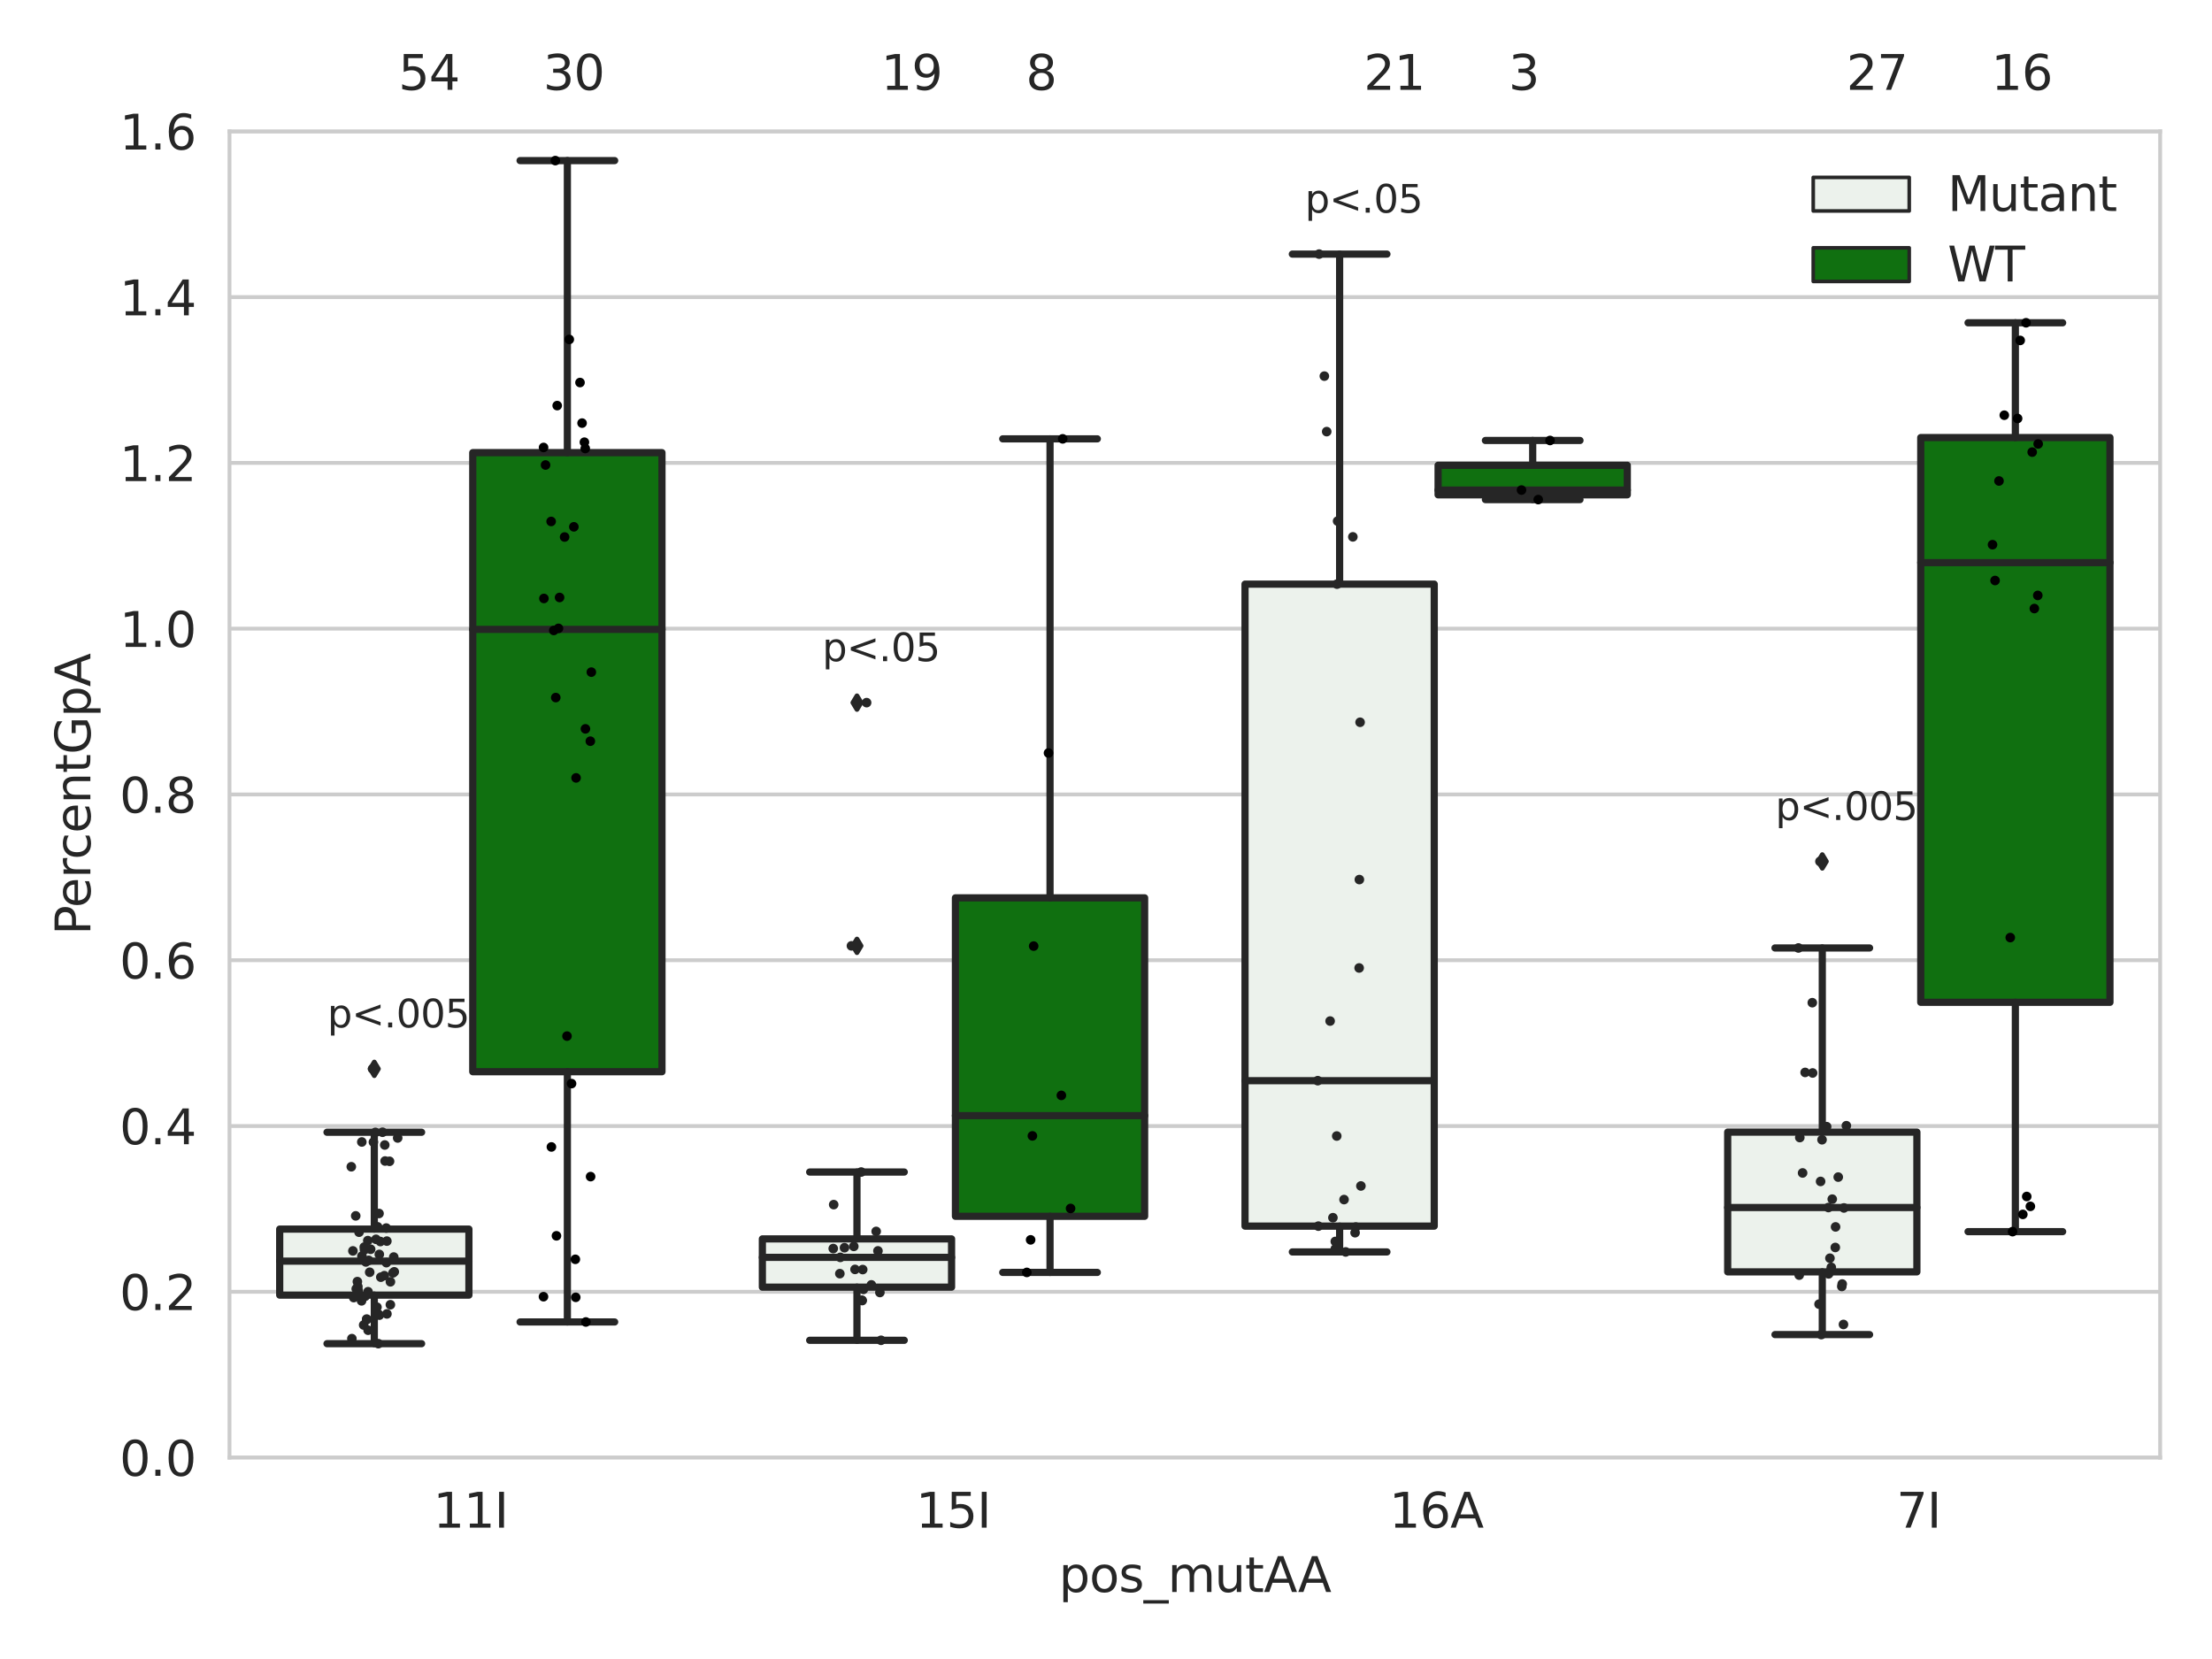 <?xml version="1.0" encoding="utf-8" standalone="no"?>
<!DOCTYPE svg PUBLIC "-//W3C//DTD SVG 1.1//EN"
  "http://www.w3.org/Graphics/SVG/1.1/DTD/svg11.dtd">
<svg xmlns:xlink="http://www.w3.org/1999/xlink" width="460.8pt" height="345.6pt" viewBox="0 0 460.8 345.6" xmlns="http://www.w3.org/2000/svg" version="1.1">
 <defs>
  <style type="text/css">*{stroke-linejoin: round; stroke-linecap: butt}</style>
 </defs>
 <g id="figure_1">
  <g id="patch_1">
   <path d="M 0 345.6 
L 460.8 345.6 
L 460.8 0 
L 0 0 
z
" style="fill: #ffffff"/>
  </g>
  <g id="axes_1">
   <g id="patch_2">
    <path d="M 47.81 303.64 
L 450 303.64 
L 450 27.354 
L 47.81 27.354 
z
" style="fill: #ffffff"/>
   </g>
   <g id="matplotlib.axis_1">
    <g id="xtick_1">
     <g id="text_1">
      <!-- 11I -->
      <g style="fill: #262626" transform="translate(90.246 318.238)scale(0.1 -0.1)">
       <defs>
        <path id="DejaVuSans-31" d="M 794 531 
L 1825 531 
L 1825 4091 
L 703 3866 
L 703 4441 
L 1819 4666 
L 2450 4666 
L 2450 531 
L 3481 531 
L 3481 0 
L 794 0 
L 794 531 
z
" transform="scale(0.016)"/>
        <path id="DejaVuSans-49" d="M 628 4666 
L 1259 4666 
L 1259 0 
L 628 0 
L 628 4666 
z
" transform="scale(0.016)"/>
       </defs>
       <use xlink:href="#DejaVuSans-31"/>
       <use xlink:href="#DejaVuSans-31" x="63.623"/>
       <use xlink:href="#DejaVuSans-49" x="127.246"/>
      </g>
     </g>
    </g>
    <g id="xtick_2">
     <g id="text_2">
      <!-- 15I -->
      <g style="fill: #262626" transform="translate(190.794 318.238)scale(0.1 -0.1)">
       <defs>
        <path id="DejaVuSans-35" d="M 691 4666 
L 3169 4666 
L 3169 4134 
L 1269 4134 
L 1269 2991 
Q 1406 3038 1543 3061 
Q 1681 3084 1819 3084 
Q 2600 3084 3056 2656 
Q 3513 2228 3513 1497 
Q 3513 744 3044 326 
Q 2575 -91 1722 -91 
Q 1428 -91 1123 -41 
Q 819 9 494 109 
L 494 744 
Q 775 591 1075 516 
Q 1375 441 1709 441 
Q 2250 441 2565 725 
Q 2881 1009 2881 1497 
Q 2881 1984 2565 2268 
Q 2250 2553 1709 2553 
Q 1456 2553 1204 2497 
Q 953 2441 691 2322 
L 691 4666 
z
" transform="scale(0.016)"/>
       </defs>
       <use xlink:href="#DejaVuSans-31"/>
       <use xlink:href="#DejaVuSans-35" x="63.623"/>
       <use xlink:href="#DejaVuSans-49" x="127.246"/>
      </g>
     </g>
    </g>
    <g id="xtick_3">
     <g id="text_3">
      <!-- 16A -->
      <g style="fill: #262626" transform="translate(289.396 318.238)scale(0.1 -0.1)">
       <defs>
        <path id="DejaVuSans-36" d="M 2113 2584 
Q 1688 2584 1439 2293 
Q 1191 2003 1191 1497 
Q 1191 994 1439 701 
Q 1688 409 2113 409 
Q 2538 409 2786 701 
Q 3034 994 3034 1497 
Q 3034 2003 2786 2293 
Q 2538 2584 2113 2584 
z
M 3366 4563 
L 3366 3988 
Q 3128 4100 2886 4159 
Q 2644 4219 2406 4219 
Q 1781 4219 1451 3797 
Q 1122 3375 1075 2522 
Q 1259 2794 1537 2939 
Q 1816 3084 2150 3084 
Q 2853 3084 3261 2657 
Q 3669 2231 3669 1497 
Q 3669 778 3244 343 
Q 2819 -91 2113 -91 
Q 1303 -91 875 529 
Q 447 1150 447 2328 
Q 447 3434 972 4092 
Q 1497 4750 2381 4750 
Q 2619 4750 2861 4703 
Q 3103 4656 3366 4563 
z
" transform="scale(0.016)"/>
        <path id="DejaVuSans-41" d="M 2188 4044 
L 1331 1722 
L 3047 1722 
L 2188 4044 
z
M 1831 4666 
L 2547 4666 
L 4325 0 
L 3669 0 
L 3244 1197 
L 1141 1197 
L 716 0 
L 50 0 
L 1831 4666 
z
" transform="scale(0.016)"/>
       </defs>
       <use xlink:href="#DejaVuSans-31"/>
       <use xlink:href="#DejaVuSans-36" x="63.623"/>
       <use xlink:href="#DejaVuSans-41" x="127.246"/>
      </g>
     </g>
    </g>
    <g id="xtick_4">
     <g id="text_4">
      <!-- 7I -->
      <g style="fill: #262626" transform="translate(395.07 318.238)scale(0.1 -0.1)">
       <defs>
        <path id="DejaVuSans-37" d="M 525 4666 
L 3525 4666 
L 3525 4397 
L 1831 0 
L 1172 0 
L 2766 4134 
L 525 4134 
L 525 4666 
z
" transform="scale(0.016)"/>
       </defs>
       <use xlink:href="#DejaVuSans-37"/>
       <use xlink:href="#DejaVuSans-49" x="63.623"/>
      </g>
     </g>
    </g>
    <g id="text_5">
     <!-- pos_mutAA -->
     <g style="fill: #262626" transform="translate(220.589 331.638)scale(0.1 -0.1)">
      <defs>
       <path id="DejaVuSans-70" d="M 1159 525 
L 1159 -1331 
L 581 -1331 
L 581 3500 
L 1159 3500 
L 1159 2969 
Q 1341 3281 1617 3432 
Q 1894 3584 2278 3584 
Q 2916 3584 3314 3078 
Q 3713 2572 3713 1747 
Q 3713 922 3314 415 
Q 2916 -91 2278 -91 
Q 1894 -91 1617 61 
Q 1341 213 1159 525 
z
M 3116 1747 
Q 3116 2381 2855 2742 
Q 2594 3103 2138 3103 
Q 1681 3103 1420 2742 
Q 1159 2381 1159 1747 
Q 1159 1113 1420 752 
Q 1681 391 2138 391 
Q 2594 391 2855 752 
Q 3116 1113 3116 1747 
z
" transform="scale(0.016)"/>
       <path id="DejaVuSans-6f" d="M 1959 3097 
Q 1497 3097 1228 2736 
Q 959 2375 959 1747 
Q 959 1119 1226 758 
Q 1494 397 1959 397 
Q 2419 397 2687 759 
Q 2956 1122 2956 1747 
Q 2956 2369 2687 2733 
Q 2419 3097 1959 3097 
z
M 1959 3584 
Q 2709 3584 3137 3096 
Q 3566 2609 3566 1747 
Q 3566 888 3137 398 
Q 2709 -91 1959 -91 
Q 1206 -91 779 398 
Q 353 888 353 1747 
Q 353 2609 779 3096 
Q 1206 3584 1959 3584 
z
" transform="scale(0.016)"/>
       <path id="DejaVuSans-73" d="M 2834 3397 
L 2834 2853 
Q 2591 2978 2328 3040 
Q 2066 3103 1784 3103 
Q 1356 3103 1142 2972 
Q 928 2841 928 2578 
Q 928 2378 1081 2264 
Q 1234 2150 1697 2047 
L 1894 2003 
Q 2506 1872 2764 1633 
Q 3022 1394 3022 966 
Q 3022 478 2636 193 
Q 2250 -91 1575 -91 
Q 1294 -91 989 -36 
Q 684 19 347 128 
L 347 722 
Q 666 556 975 473 
Q 1284 391 1588 391 
Q 1994 391 2212 530 
Q 2431 669 2431 922 
Q 2431 1156 2273 1281 
Q 2116 1406 1581 1522 
L 1381 1569 
Q 847 1681 609 1914 
Q 372 2147 372 2553 
Q 372 3047 722 3315 
Q 1072 3584 1716 3584 
Q 2034 3584 2315 3537 
Q 2597 3491 2834 3397 
z
" transform="scale(0.016)"/>
       <path id="DejaVuSans-5f" d="M 3263 -1063 
L 3263 -1509 
L -63 -1509 
L -63 -1063 
L 3263 -1063 
z
" transform="scale(0.016)"/>
       <path id="DejaVuSans-6d" d="M 3328 2828 
Q 3544 3216 3844 3400 
Q 4144 3584 4550 3584 
Q 5097 3584 5394 3201 
Q 5691 2819 5691 2113 
L 5691 0 
L 5113 0 
L 5113 2094 
Q 5113 2597 4934 2840 
Q 4756 3084 4391 3084 
Q 3944 3084 3684 2787 
Q 3425 2491 3425 1978 
L 3425 0 
L 2847 0 
L 2847 2094 
Q 2847 2600 2669 2842 
Q 2491 3084 2119 3084 
Q 1678 3084 1418 2786 
Q 1159 2488 1159 1978 
L 1159 0 
L 581 0 
L 581 3500 
L 1159 3500 
L 1159 2956 
Q 1356 3278 1631 3431 
Q 1906 3584 2284 3584 
Q 2666 3584 2933 3390 
Q 3200 3197 3328 2828 
z
" transform="scale(0.016)"/>
       <path id="DejaVuSans-75" d="M 544 1381 
L 544 3500 
L 1119 3500 
L 1119 1403 
Q 1119 906 1312 657 
Q 1506 409 1894 409 
Q 2359 409 2629 706 
Q 2900 1003 2900 1516 
L 2900 3500 
L 3475 3500 
L 3475 0 
L 2900 0 
L 2900 538 
Q 2691 219 2414 64 
Q 2138 -91 1772 -91 
Q 1169 -91 856 284 
Q 544 659 544 1381 
z
M 1991 3584 
L 1991 3584 
z
" transform="scale(0.016)"/>
       <path id="DejaVuSans-74" d="M 1172 4494 
L 1172 3500 
L 2356 3500 
L 2356 3053 
L 1172 3053 
L 1172 1153 
Q 1172 725 1289 603 
Q 1406 481 1766 481 
L 2356 481 
L 2356 0 
L 1766 0 
Q 1100 0 847 248 
Q 594 497 594 1153 
L 594 3053 
L 172 3053 
L 172 3500 
L 594 3500 
L 594 4494 
L 1172 4494 
z
" transform="scale(0.016)"/>
      </defs>
      <use xlink:href="#DejaVuSans-70"/>
      <use xlink:href="#DejaVuSans-6f" x="63.477"/>
      <use xlink:href="#DejaVuSans-73" x="124.658"/>
      <use xlink:href="#DejaVuSans-5f" x="176.758"/>
      <use xlink:href="#DejaVuSans-6d" x="226.758"/>
      <use xlink:href="#DejaVuSans-75" x="324.17"/>
      <use xlink:href="#DejaVuSans-74" x="387.549"/>
      <use xlink:href="#DejaVuSans-41" x="426.758"/>
      <use xlink:href="#DejaVuSans-41" x="497.916"/>
     </g>
    </g>
   </g>
   <g id="matplotlib.axis_2">
    <g id="ytick_1">
     <g id="line2d_1">
      <path d="M 47.81 303.64 
L 450 303.64 
" clip-path="url(#pe4219aa4ac)" style="fill: none; stroke: #cccccc; stroke-width: 0.8; stroke-linecap: round"/>
     </g>
     <g id="text_6">
      <!-- 0.0 -->
      <g style="fill: #262626" transform="translate(24.907 307.439)scale(0.1 -0.1)">
       <defs>
        <path id="DejaVuSans-30" d="M 2034 4250 
Q 1547 4250 1301 3770 
Q 1056 3291 1056 2328 
Q 1056 1369 1301 889 
Q 1547 409 2034 409 
Q 2525 409 2770 889 
Q 3016 1369 3016 2328 
Q 3016 3291 2770 3770 
Q 2525 4250 2034 4250 
z
M 2034 4750 
Q 2819 4750 3233 4129 
Q 3647 3509 3647 2328 
Q 3647 1150 3233 529 
Q 2819 -91 2034 -91 
Q 1250 -91 836 529 
Q 422 1150 422 2328 
Q 422 3509 836 4129 
Q 1250 4750 2034 4750 
z
" transform="scale(0.016)"/>
        <path id="DejaVuSans-2e" d="M 684 794 
L 1344 794 
L 1344 0 
L 684 0 
L 684 794 
z
" transform="scale(0.016)"/>
       </defs>
       <use xlink:href="#DejaVuSans-30"/>
       <use xlink:href="#DejaVuSans-2e" x="63.623"/>
       <use xlink:href="#DejaVuSans-30" x="95.41"/>
      </g>
     </g>
    </g>
    <g id="ytick_2">
     <g id="line2d_2">
      <path d="M 47.81 269.104 
L 450 269.104 
" clip-path="url(#pe4219aa4ac)" style="fill: none; stroke: #cccccc; stroke-width: 0.8; stroke-linecap: round"/>
     </g>
     <g id="text_7">
      <!-- 0.2 -->
      <g style="fill: #262626" transform="translate(24.907 272.903)scale(0.1 -0.1)">
       <defs>
        <path id="DejaVuSans-32" d="M 1228 531 
L 3431 531 
L 3431 0 
L 469 0 
L 469 531 
Q 828 903 1448 1529 
Q 2069 2156 2228 2338 
Q 2531 2678 2651 2914 
Q 2772 3150 2772 3378 
Q 2772 3750 2511 3984 
Q 2250 4219 1831 4219 
Q 1534 4219 1204 4116 
Q 875 4013 500 3803 
L 500 4441 
Q 881 4594 1212 4672 
Q 1544 4750 1819 4750 
Q 2544 4750 2975 4387 
Q 3406 4025 3406 3419 
Q 3406 3131 3298 2873 
Q 3191 2616 2906 2266 
Q 2828 2175 2409 1742 
Q 1991 1309 1228 531 
z
" transform="scale(0.016)"/>
       </defs>
       <use xlink:href="#DejaVuSans-30"/>
       <use xlink:href="#DejaVuSans-2e" x="63.623"/>
       <use xlink:href="#DejaVuSans-32" x="95.41"/>
      </g>
     </g>
    </g>
    <g id="ytick_3">
     <g id="line2d_3">
      <path d="M 47.81 234.568 
L 450 234.568 
" clip-path="url(#pe4219aa4ac)" style="fill: none; stroke: #cccccc; stroke-width: 0.8; stroke-linecap: round"/>
     </g>
     <g id="text_8">
      <!-- 0.4 -->
      <g style="fill: #262626" transform="translate(24.907 238.368)scale(0.1 -0.1)">
       <defs>
        <path id="DejaVuSans-34" d="M 2419 4116 
L 825 1625 
L 2419 1625 
L 2419 4116 
z
M 2253 4666 
L 3047 4666 
L 3047 1625 
L 3713 1625 
L 3713 1100 
L 3047 1100 
L 3047 0 
L 2419 0 
L 2419 1100 
L 313 1100 
L 313 1709 
L 2253 4666 
z
" transform="scale(0.016)"/>
       </defs>
       <use xlink:href="#DejaVuSans-30"/>
       <use xlink:href="#DejaVuSans-2e" x="63.623"/>
       <use xlink:href="#DejaVuSans-34" x="95.41"/>
      </g>
     </g>
    </g>
    <g id="ytick_4">
     <g id="line2d_4">
      <path d="M 47.81 200.033 
L 450 200.033 
" clip-path="url(#pe4219aa4ac)" style="fill: none; stroke: #cccccc; stroke-width: 0.8; stroke-linecap: round"/>
     </g>
     <g id="text_9">
      <!-- 0.6 -->
      <g style="fill: #262626" transform="translate(24.907 203.832)scale(0.1 -0.1)">
       <use xlink:href="#DejaVuSans-30"/>
       <use xlink:href="#DejaVuSans-2e" x="63.623"/>
       <use xlink:href="#DejaVuSans-36" x="95.41"/>
      </g>
     </g>
    </g>
    <g id="ytick_5">
     <g id="line2d_5">
      <path d="M 47.81 165.497 
L 450 165.497 
" clip-path="url(#pe4219aa4ac)" style="fill: none; stroke: #cccccc; stroke-width: 0.8; stroke-linecap: round"/>
     </g>
     <g id="text_10">
      <!-- 0.8 -->
      <g style="fill: #262626" transform="translate(24.907 169.296)scale(0.1 -0.1)">
       <defs>
        <path id="DejaVuSans-38" d="M 2034 2216 
Q 1584 2216 1326 1975 
Q 1069 1734 1069 1313 
Q 1069 891 1326 650 
Q 1584 409 2034 409 
Q 2484 409 2743 651 
Q 3003 894 3003 1313 
Q 3003 1734 2745 1975 
Q 2488 2216 2034 2216 
z
M 1403 2484 
Q 997 2584 770 2862 
Q 544 3141 544 3541 
Q 544 4100 942 4425 
Q 1341 4750 2034 4750 
Q 2731 4750 3128 4425 
Q 3525 4100 3525 3541 
Q 3525 3141 3298 2862 
Q 3072 2584 2669 2484 
Q 3125 2378 3379 2068 
Q 3634 1759 3634 1313 
Q 3634 634 3220 271 
Q 2806 -91 2034 -91 
Q 1263 -91 848 271 
Q 434 634 434 1313 
Q 434 1759 690 2068 
Q 947 2378 1403 2484 
z
M 1172 3481 
Q 1172 3119 1398 2916 
Q 1625 2713 2034 2713 
Q 2441 2713 2670 2916 
Q 2900 3119 2900 3481 
Q 2900 3844 2670 4047 
Q 2441 4250 2034 4250 
Q 1625 4250 1398 4047 
Q 1172 3844 1172 3481 
z
" transform="scale(0.016)"/>
       </defs>
       <use xlink:href="#DejaVuSans-30"/>
       <use xlink:href="#DejaVuSans-2e" x="63.623"/>
       <use xlink:href="#DejaVuSans-38" x="95.41"/>
      </g>
     </g>
    </g>
    <g id="ytick_6">
     <g id="line2d_6">
      <path d="M 47.81 130.961 
L 450 130.961 
" clip-path="url(#pe4219aa4ac)" style="fill: none; stroke: #cccccc; stroke-width: 0.8; stroke-linecap: round"/>
     </g>
     <g id="text_11">
      <!-- 1.0 -->
      <g style="fill: #262626" transform="translate(24.907 134.76)scale(0.1 -0.1)">
       <use xlink:href="#DejaVuSans-31"/>
       <use xlink:href="#DejaVuSans-2e" x="63.623"/>
       <use xlink:href="#DejaVuSans-30" x="95.41"/>
      </g>
     </g>
    </g>
    <g id="ytick_7">
     <g id="line2d_7">
      <path d="M 47.81 96.425 
L 450 96.425 
" clip-path="url(#pe4219aa4ac)" style="fill: none; stroke: #cccccc; stroke-width: 0.8; stroke-linecap: round"/>
     </g>
     <g id="text_12">
      <!-- 1.2 -->
      <g style="fill: #262626" transform="translate(24.907 100.225)scale(0.1 -0.1)">
       <use xlink:href="#DejaVuSans-31"/>
       <use xlink:href="#DejaVuSans-2e" x="63.623"/>
       <use xlink:href="#DejaVuSans-32" x="95.41"/>
      </g>
     </g>
    </g>
    <g id="ytick_8">
     <g id="line2d_8">
      <path d="M 47.81 61.89 
L 450 61.89 
" clip-path="url(#pe4219aa4ac)" style="fill: none; stroke: #cccccc; stroke-width: 0.8; stroke-linecap: round"/>
     </g>
     <g id="text_13">
      <!-- 1.4 -->
      <g style="fill: #262626" transform="translate(24.907 65.689)scale(0.1 -0.1)">
       <use xlink:href="#DejaVuSans-31"/>
       <use xlink:href="#DejaVuSans-2e" x="63.623"/>
       <use xlink:href="#DejaVuSans-34" x="95.41"/>
      </g>
     </g>
    </g>
    <g id="ytick_9">
     <g id="line2d_9">
      <path d="M 47.81 27.354 
L 450 27.354 
" clip-path="url(#pe4219aa4ac)" style="fill: none; stroke: #cccccc; stroke-width: 0.8; stroke-linecap: round"/>
     </g>
     <g id="text_14">
      <!-- 1.6 -->
      <g style="fill: #262626" transform="translate(24.907 31.153)scale(0.1 -0.1)">
       <use xlink:href="#DejaVuSans-31"/>
       <use xlink:href="#DejaVuSans-2e" x="63.623"/>
       <use xlink:href="#DejaVuSans-36" x="95.41"/>
      </g>
     </g>
    </g>
    <g id="text_15">
     <!-- PercentGpA -->
     <g style="fill: #262626" transform="translate(18.827 194.774)rotate(-90)scale(0.1 -0.1)">
      <defs>
       <path id="DejaVuSans-50" d="M 1259 4147 
L 1259 2394 
L 2053 2394 
Q 2494 2394 2734 2622 
Q 2975 2850 2975 3272 
Q 2975 3691 2734 3919 
Q 2494 4147 2053 4147 
L 1259 4147 
z
M 628 4666 
L 2053 4666 
Q 2838 4666 3239 4311 
Q 3641 3956 3641 3272 
Q 3641 2581 3239 2228 
Q 2838 1875 2053 1875 
L 1259 1875 
L 1259 0 
L 628 0 
L 628 4666 
z
" transform="scale(0.016)"/>
       <path id="DejaVuSans-65" d="M 3597 1894 
L 3597 1613 
L 953 1613 
Q 991 1019 1311 708 
Q 1631 397 2203 397 
Q 2534 397 2845 478 
Q 3156 559 3463 722 
L 3463 178 
Q 3153 47 2828 -22 
Q 2503 -91 2169 -91 
Q 1331 -91 842 396 
Q 353 884 353 1716 
Q 353 2575 817 3079 
Q 1281 3584 2069 3584 
Q 2775 3584 3186 3129 
Q 3597 2675 3597 1894 
z
M 3022 2063 
Q 3016 2534 2758 2815 
Q 2500 3097 2075 3097 
Q 1594 3097 1305 2825 
Q 1016 2553 972 2059 
L 3022 2063 
z
" transform="scale(0.016)"/>
       <path id="DejaVuSans-72" d="M 2631 2963 
Q 2534 3019 2420 3045 
Q 2306 3072 2169 3072 
Q 1681 3072 1420 2755 
Q 1159 2438 1159 1844 
L 1159 0 
L 581 0 
L 581 3500 
L 1159 3500 
L 1159 2956 
Q 1341 3275 1631 3429 
Q 1922 3584 2338 3584 
Q 2397 3584 2469 3576 
Q 2541 3569 2628 3553 
L 2631 2963 
z
" transform="scale(0.016)"/>
       <path id="DejaVuSans-63" d="M 3122 3366 
L 3122 2828 
Q 2878 2963 2633 3030 
Q 2388 3097 2138 3097 
Q 1578 3097 1268 2742 
Q 959 2388 959 1747 
Q 959 1106 1268 751 
Q 1578 397 2138 397 
Q 2388 397 2633 464 
Q 2878 531 3122 666 
L 3122 134 
Q 2881 22 2623 -34 
Q 2366 -91 2075 -91 
Q 1284 -91 818 406 
Q 353 903 353 1747 
Q 353 2603 823 3093 
Q 1294 3584 2113 3584 
Q 2378 3584 2631 3529 
Q 2884 3475 3122 3366 
z
" transform="scale(0.016)"/>
       <path id="DejaVuSans-6e" d="M 3513 2113 
L 3513 0 
L 2938 0 
L 2938 2094 
Q 2938 2591 2744 2837 
Q 2550 3084 2163 3084 
Q 1697 3084 1428 2787 
Q 1159 2491 1159 1978 
L 1159 0 
L 581 0 
L 581 3500 
L 1159 3500 
L 1159 2956 
Q 1366 3272 1645 3428 
Q 1925 3584 2291 3584 
Q 2894 3584 3203 3211 
Q 3513 2838 3513 2113 
z
" transform="scale(0.016)"/>
       <path id="DejaVuSans-47" d="M 3809 666 
L 3809 1919 
L 2778 1919 
L 2778 2438 
L 4434 2438 
L 4434 434 
Q 4069 175 3628 42 
Q 3188 -91 2688 -91 
Q 1594 -91 976 548 
Q 359 1188 359 2328 
Q 359 3472 976 4111 
Q 1594 4750 2688 4750 
Q 3144 4750 3555 4637 
Q 3966 4525 4313 4306 
L 4313 3634 
Q 3963 3931 3569 4081 
Q 3175 4231 2741 4231 
Q 1884 4231 1454 3753 
Q 1025 3275 1025 2328 
Q 1025 1384 1454 906 
Q 1884 428 2741 428 
Q 3075 428 3337 486 
Q 3600 544 3809 666 
z
" transform="scale(0.016)"/>
      </defs>
      <use xlink:href="#DejaVuSans-50"/>
      <use xlink:href="#DejaVuSans-65" x="56.678"/>
      <use xlink:href="#DejaVuSans-72" x="118.201"/>
      <use xlink:href="#DejaVuSans-63" x="157.064"/>
      <use xlink:href="#DejaVuSans-65" x="212.045"/>
      <use xlink:href="#DejaVuSans-6e" x="273.568"/>
      <use xlink:href="#DejaVuSans-74" x="336.947"/>
      <use xlink:href="#DejaVuSans-47" x="376.156"/>
      <use xlink:href="#DejaVuSans-70" x="453.646"/>
      <use xlink:href="#DejaVuSans-41" x="517.123"/>
     </g>
    </g>
   </g>
   <g id="patch_3">
    <path d="M 58.267 269.797 
L 97.682 269.797 
L 97.682 256.042 
L 58.267 256.042 
L 58.267 269.797 
z
" clip-path="url(#pe4219aa4ac)" style="fill: #ecf2ec; stroke: #262626; stroke-width: 1.5; stroke-linejoin: miter"/>
   </g>
   <g id="patch_4">
    <path d="M 98.486 223.26 
L 137.901 223.26 
L 137.901 94.292 
L 98.486 94.292 
L 98.486 223.26 
z
" clip-path="url(#pe4219aa4ac)" style="fill: #107010; stroke: #262626; stroke-width: 1.5; stroke-linejoin: miter"/>
   </g>
   <g id="patch_5">
    <path d="M 158.814 268.135 
L 198.229 268.135 
L 198.229 258.086 
L 158.814 258.086 
L 158.814 268.135 
z
" clip-path="url(#pe4219aa4ac)" style="fill: #ecf2ec; stroke: #262626; stroke-width: 1.5; stroke-linejoin: miter"/>
   </g>
   <g id="patch_6">
    <path d="M 199.033 253.379 
L 238.448 253.379 
L 238.448 187.034 
L 199.033 187.034 
L 199.033 253.379 
z
" clip-path="url(#pe4219aa4ac)" style="fill: #107010; stroke: #262626; stroke-width: 1.5; stroke-linejoin: miter"/>
   </g>
   <g id="patch_7">
    <path d="M 259.362 255.425 
L 298.777 255.425 
L 298.777 121.684 
L 259.362 121.684 
L 259.362 255.425 
z
" clip-path="url(#pe4219aa4ac)" style="fill: #ecf2ec; stroke: #262626; stroke-width: 1.5; stroke-linejoin: miter"/>
   </g>
   <g id="patch_8">
    <path d="M 299.581 103.08 
L 338.996 103.08 
L 338.996 96.924 
L 299.581 96.924 
L 299.581 103.08 
z
" clip-path="url(#pe4219aa4ac)" style="fill: #107010; stroke: #262626; stroke-width: 1.5; stroke-linejoin: miter"/>
   </g>
   <g id="patch_9">
    <path d="M 359.909 264.952 
L 399.324 264.952 
L 399.324 235.838 
L 359.909 235.838 
L 359.909 264.952 
z
" clip-path="url(#pe4219aa4ac)" style="fill: #ecf2ec; stroke: #262626; stroke-width: 1.5; stroke-linejoin: miter"/>
   </g>
   <g id="patch_10">
    <path d="M 400.128 208.8 
L 439.543 208.8 
L 439.543 91.153 
L 400.128 91.153 
L 400.128 208.8 
z
" clip-path="url(#pe4219aa4ac)" style="fill: #107010; stroke: #262626; stroke-width: 1.5; stroke-linejoin: miter"/>
   </g>
   <g id="patch_11">
    <path d="M 98.084 303.64 
L 98.084 303.64 
L 98.084 303.64 
L 98.084 303.64 
z
" clip-path="url(#pe4219aa4ac)" style="fill: #ecf2ec; stroke: #262626; stroke-width: 0.75; stroke-linejoin: miter"/>
   </g>
   <g id="patch_12">
    <path d="M 98.084 303.64 
L 98.084 303.64 
L 98.084 303.64 
L 98.084 303.64 
z
" clip-path="url(#pe4219aa4ac)" style="fill: #107010; stroke: #262626; stroke-width: 0.75; stroke-linejoin: miter"/>
   </g>
   <g id="PathCollection_1"/>
   <g id="PathCollection_2"/>
   <g id="line2d_10">
    <path d="M 77.974 269.797 
L 77.974 279.91 
" clip-path="url(#pe4219aa4ac)" style="fill: none; stroke: #262626; stroke-width: 1.5; stroke-linecap: round"/>
   </g>
   <g id="line2d_11">
    <path d="M 77.974 256.042 
L 77.974 235.87 
" clip-path="url(#pe4219aa4ac)" style="fill: none; stroke: #262626; stroke-width: 1.5; stroke-linecap: round"/>
   </g>
   <g id="line2d_12">
    <path d="M 68.121 279.91 
L 87.828 279.91 
" clip-path="url(#pe4219aa4ac)" style="fill: none; stroke: #262626; stroke-width: 1.5; stroke-linecap: round"/>
   </g>
   <g id="line2d_13">
    <path d="M 68.121 235.87 
L 87.828 235.87 
" clip-path="url(#pe4219aa4ac)" style="fill: none; stroke: #262626; stroke-width: 1.5; stroke-linecap: round"/>
   </g>
   <g id="line2d_14">
    <defs>
     <path id="madb3c689e6" d="M -0 1.414 
L 0.849 0 
L 0 -1.414 
L -0.849 -0 
z
" style="stroke: #262626; stroke-linejoin: miter"/>
    </defs>
    <g clip-path="url(#pe4219aa4ac)">
     <use xlink:href="#madb3c689e6" x="77.974" y="222.66" style="fill: #262626; stroke: #262626; stroke-linejoin: miter"/>
    </g>
   </g>
   <g id="line2d_15">
    <path d="M 118.193 223.26 
L 118.193 275.391 
" clip-path="url(#pe4219aa4ac)" style="fill: none; stroke: #262626; stroke-width: 1.5; stroke-linecap: round"/>
   </g>
   <g id="line2d_16">
    <path d="M 118.193 94.292 
L 118.193 33.455 
" clip-path="url(#pe4219aa4ac)" style="fill: none; stroke: #262626; stroke-width: 1.5; stroke-linecap: round"/>
   </g>
   <g id="line2d_17">
    <path d="M 108.34 275.391 
L 128.047 275.391 
" clip-path="url(#pe4219aa4ac)" style="fill: none; stroke: #262626; stroke-width: 1.5; stroke-linecap: round"/>
   </g>
   <g id="line2d_18">
    <path d="M 108.34 33.455 
L 128.047 33.455 
" clip-path="url(#pe4219aa4ac)" style="fill: none; stroke: #262626; stroke-width: 1.5; stroke-linecap: round"/>
   </g>
   <g id="line2d_19"/>
   <g id="line2d_20">
    <path d="M 178.522 268.135 
L 178.522 279.208 
" clip-path="url(#pe4219aa4ac)" style="fill: none; stroke: #262626; stroke-width: 1.5; stroke-linecap: round"/>
   </g>
   <g id="line2d_21">
    <path d="M 178.522 258.086 
L 178.522 244.156 
" clip-path="url(#pe4219aa4ac)" style="fill: none; stroke: #262626; stroke-width: 1.5; stroke-linecap: round"/>
   </g>
   <g id="line2d_22">
    <path d="M 168.668 279.208 
L 188.375 279.208 
" clip-path="url(#pe4219aa4ac)" style="fill: none; stroke: #262626; stroke-width: 1.5; stroke-linecap: round"/>
   </g>
   <g id="line2d_23">
    <path d="M 168.668 244.156 
L 188.375 244.156 
" clip-path="url(#pe4219aa4ac)" style="fill: none; stroke: #262626; stroke-width: 1.5; stroke-linecap: round"/>
   </g>
   <g id="line2d_24">
    <g clip-path="url(#pe4219aa4ac)">
     <use xlink:href="#madb3c689e6" x="178.522" y="146.371" style="fill: #262626; stroke: #262626; stroke-linejoin: miter"/>
     <use xlink:href="#madb3c689e6" x="178.522" y="197.038" style="fill: #262626; stroke: #262626; stroke-linejoin: miter"/>
    </g>
   </g>
   <g id="line2d_25">
    <path d="M 218.741 253.379 
L 218.741 265.065 
" clip-path="url(#pe4219aa4ac)" style="fill: none; stroke: #262626; stroke-width: 1.5; stroke-linecap: round"/>
   </g>
   <g id="line2d_26">
    <path d="M 218.741 187.034 
L 218.741 91.42 
" clip-path="url(#pe4219aa4ac)" style="fill: none; stroke: #262626; stroke-width: 1.5; stroke-linecap: round"/>
   </g>
   <g id="line2d_27">
    <path d="M 208.887 265.065 
L 228.594 265.065 
" clip-path="url(#pe4219aa4ac)" style="fill: none; stroke: #262626; stroke-width: 1.5; stroke-linecap: round"/>
   </g>
   <g id="line2d_28">
    <path d="M 208.887 91.42 
L 228.594 91.42 
" clip-path="url(#pe4219aa4ac)" style="fill: none; stroke: #262626; stroke-width: 1.5; stroke-linecap: round"/>
   </g>
   <g id="line2d_29"/>
   <g id="line2d_30">
    <path d="M 279.069 255.425 
L 279.069 260.801 
" clip-path="url(#pe4219aa4ac)" style="fill: none; stroke: #262626; stroke-width: 1.5; stroke-linecap: round"/>
   </g>
   <g id="line2d_31">
    <path d="M 279.069 121.684 
L 279.069 52.933 
" clip-path="url(#pe4219aa4ac)" style="fill: none; stroke: #262626; stroke-width: 1.5; stroke-linecap: round"/>
   </g>
   <g id="line2d_32">
    <path d="M 269.216 260.801 
L 288.923 260.801 
" clip-path="url(#pe4219aa4ac)" style="fill: none; stroke: #262626; stroke-width: 1.5; stroke-linecap: round"/>
   </g>
   <g id="line2d_33">
    <path d="M 269.216 52.933 
L 288.923 52.933 
" clip-path="url(#pe4219aa4ac)" style="fill: none; stroke: #262626; stroke-width: 1.5; stroke-linecap: round"/>
   </g>
   <g id="line2d_34"/>
   <g id="line2d_35">
    <path d="M 319.288 103.08 
L 319.288 104.073 
" clip-path="url(#pe4219aa4ac)" style="fill: none; stroke: #262626; stroke-width: 1.5; stroke-linecap: round"/>
   </g>
   <g id="line2d_36">
    <path d="M 319.288 96.924 
L 319.288 91.76 
" clip-path="url(#pe4219aa4ac)" style="fill: none; stroke: #262626; stroke-width: 1.5; stroke-linecap: round"/>
   </g>
   <g id="line2d_37">
    <path d="M 309.435 104.073 
L 329.142 104.073 
" clip-path="url(#pe4219aa4ac)" style="fill: none; stroke: #262626; stroke-width: 1.5; stroke-linecap: round"/>
   </g>
   <g id="line2d_38">
    <path d="M 309.435 91.76 
L 329.142 91.76 
" clip-path="url(#pe4219aa4ac)" style="fill: none; stroke: #262626; stroke-width: 1.5; stroke-linecap: round"/>
   </g>
   <g id="line2d_39"/>
   <g id="line2d_40">
    <path d="M 379.617 264.952 
L 379.617 278.019 
" clip-path="url(#pe4219aa4ac)" style="fill: none; stroke: #262626; stroke-width: 1.5; stroke-linecap: round"/>
   </g>
   <g id="line2d_41">
    <path d="M 379.617 235.838 
L 379.617 197.478 
" clip-path="url(#pe4219aa4ac)" style="fill: none; stroke: #262626; stroke-width: 1.5; stroke-linecap: round"/>
   </g>
   <g id="line2d_42">
    <path d="M 369.763 278.019 
L 389.47 278.019 
" clip-path="url(#pe4219aa4ac)" style="fill: none; stroke: #262626; stroke-width: 1.5; stroke-linecap: round"/>
   </g>
   <g id="line2d_43">
    <path d="M 369.763 197.478 
L 389.47 197.478 
" clip-path="url(#pe4219aa4ac)" style="fill: none; stroke: #262626; stroke-width: 1.5; stroke-linecap: round"/>
   </g>
   <g id="line2d_44">
    <g clip-path="url(#pe4219aa4ac)">
     <use xlink:href="#madb3c689e6" x="379.617" y="179.454" style="fill: #262626; stroke: #262626; stroke-linejoin: miter"/>
    </g>
   </g>
   <g id="line2d_45">
    <path d="M 419.836 208.8 
L 419.836 256.571 
" clip-path="url(#pe4219aa4ac)" style="fill: none; stroke: #262626; stroke-width: 1.5; stroke-linecap: round"/>
   </g>
   <g id="line2d_46">
    <path d="M 419.836 91.153 
L 419.836 67.24 
" clip-path="url(#pe4219aa4ac)" style="fill: none; stroke: #262626; stroke-width: 1.5; stroke-linecap: round"/>
   </g>
   <g id="line2d_47">
    <path d="M 409.982 256.571 
L 429.689 256.571 
" clip-path="url(#pe4219aa4ac)" style="fill: none; stroke: #262626; stroke-width: 1.5; stroke-linecap: round"/>
   </g>
   <g id="line2d_48">
    <path d="M 409.982 67.24 
L 429.689 67.24 
" clip-path="url(#pe4219aa4ac)" style="fill: none; stroke: #262626; stroke-width: 1.5; stroke-linecap: round"/>
   </g>
   <g id="line2d_49"/>
   <g id="line2d_50">
    <path d="M 58.267 262.72 
L 97.682 262.72 
" clip-path="url(#pe4219aa4ac)" style="fill: none; stroke: #262626; stroke-width: 1.5; stroke-linecap: round"/>
   </g>
   <g id="line2d_51">
    <path d="M 98.486 131.117 
L 137.901 131.117 
" clip-path="url(#pe4219aa4ac)" style="fill: none; stroke: #262626; stroke-width: 1.5; stroke-linecap: round"/>
   </g>
   <g id="line2d_52">
    <path d="M 158.814 261.934 
L 198.229 261.934 
" clip-path="url(#pe4219aa4ac)" style="fill: none; stroke: #262626; stroke-width: 1.5; stroke-linecap: round"/>
   </g>
   <g id="line2d_53">
    <path d="M 199.033 232.408 
L 238.448 232.408 
" clip-path="url(#pe4219aa4ac)" style="fill: none; stroke: #262626; stroke-width: 1.5; stroke-linecap: round"/>
   </g>
   <g id="line2d_54">
    <path d="M 259.362 225.125 
L 298.777 225.125 
" clip-path="url(#pe4219aa4ac)" style="fill: none; stroke: #262626; stroke-width: 1.5; stroke-linecap: round"/>
   </g>
   <g id="line2d_55">
    <path d="M 299.581 102.087 
L 338.996 102.087 
" clip-path="url(#pe4219aa4ac)" style="fill: none; stroke: #262626; stroke-width: 1.5; stroke-linecap: round"/>
   </g>
   <g id="line2d_56">
    <path d="M 359.909 251.552 
L 399.324 251.552 
" clip-path="url(#pe4219aa4ac)" style="fill: none; stroke: #262626; stroke-width: 1.5; stroke-linecap: round"/>
   </g>
   <g id="line2d_57">
    <path d="M 400.128 117.199 
L 439.543 117.199 
" clip-path="url(#pe4219aa4ac)" style="fill: none; stroke: #262626; stroke-width: 1.5; stroke-linecap: round"/>
   </g>
   <g id="patch_13">
    <path d="M 47.81 303.64 
L 47.81 27.354 
" style="fill: none; stroke: #cccccc; stroke-width: 0.8; stroke-linejoin: miter; stroke-linecap: square"/>
   </g>
   <g id="patch_14">
    <path d="M 450 303.64 
L 450 27.354 
" style="fill: none; stroke: #cccccc; stroke-width: 0.8; stroke-linejoin: miter; stroke-linecap: square"/>
   </g>
   <g id="patch_15">
    <path d="M 47.81 303.64 
L 450 303.64 
" style="fill: none; stroke: #cccccc; stroke-width: 0.8; stroke-linejoin: miter; stroke-linecap: square"/>
   </g>
   <g id="patch_16">
    <path d="M 47.81 27.354 
L 450 27.354 
" style="fill: none; stroke: #cccccc; stroke-width: 0.8; stroke-linejoin: miter; stroke-linecap: square"/>
   </g>
   <g id="PathCollection_3">
    <defs>
     <path id="C0_0_27b0dda681" d="M 0 1 
C 0.265 1 0.52 0.895 0.707 0.707 
C 0.895 0.52 1 0.265 1 -0 
C 1 -0.265 0.895 -0.52 0.707 -0.707 
C 0.52 -0.895 0.265 -1 0 -1 
C -0.265 -1 -0.52 -0.895 -0.707 -0.707 
C -0.895 -0.52 -1 -0.265 -1 0 
C -1 0.265 -0.895 0.52 -0.707 0.707 
C -0.52 0.895 -0.265 1 0 1 
z
"/>
    </defs>
    <g clip-path="url(#pe4219aa4ac)">
     <use xlink:href="#C0_0_27b0dda681" x="77.212" y="260.243" style="fill: #262626"/>
    </g>
    <g clip-path="url(#pe4219aa4ac)">
     <use xlink:href="#C0_0_27b0dda681" x="76.067" y="270.034" style="fill: #262626"/>
    </g>
    <g clip-path="url(#pe4219aa4ac)">
     <use xlink:href="#C0_0_27b0dda681" x="76.681" y="277.111" style="fill: #262626"/>
    </g>
    <g clip-path="url(#pe4219aa4ac)">
     <use xlink:href="#C0_0_27b0dda681" x="75.885" y="259.79" style="fill: #262626"/>
    </g>
    <g clip-path="url(#pe4219aa4ac)">
     <use xlink:href="#C0_0_27b0dda681" x="81.322" y="271.797" style="fill: #262626"/>
    </g>
    <g clip-path="url(#pe4219aa4ac)">
     <use xlink:href="#C0_0_27b0dda681" x="80.59" y="258.544" style="fill: #262626"/>
    </g>
    <g clip-path="url(#pe4219aa4ac)">
     <use xlink:href="#C0_0_27b0dda681" x="81.145" y="241.922" style="fill: #262626"/>
    </g>
    <g clip-path="url(#pe4219aa4ac)">
     <use xlink:href="#C0_0_27b0dda681" x="78.762" y="273.727" style="fill: #262626"/>
    </g>
    <g clip-path="url(#pe4219aa4ac)">
     <use xlink:href="#C0_0_27b0dda681" x="75.372" y="237.893" style="fill: #262626"/>
    </g>
    <g clip-path="url(#pe4219aa4ac)">
     <use xlink:href="#C0_0_27b0dda681" x="79.032" y="273.973" style="fill: #262626"/>
    </g>
    <g clip-path="url(#pe4219aa4ac)">
     <use xlink:href="#C0_0_27b0dda681" x="80.064" y="265.747" style="fill: #262626"/>
    </g>
    <g clip-path="url(#pe4219aa4ac)">
     <use xlink:href="#C0_0_27b0dda681" x="78.817" y="279.91" style="fill: #262626"/>
    </g>
    <g clip-path="url(#pe4219aa4ac)">
     <use xlink:href="#C0_0_27b0dda681" x="75.32" y="270.989" style="fill: #262626"/>
    </g>
    <g clip-path="url(#pe4219aa4ac)">
     <use xlink:href="#C0_0_27b0dda681" x="78.959" y="252.793" style="fill: #262626"/>
    </g>
    <g clip-path="url(#pe4219aa4ac)">
     <use xlink:href="#C0_0_27b0dda681" x="76.217" y="262.883" style="fill: #262626"/>
    </g>
    <g clip-path="url(#pe4219aa4ac)">
     <use xlink:href="#C0_0_27b0dda681" x="74.797" y="256.688" style="fill: #262626"/>
    </g>
    <g clip-path="url(#pe4219aa4ac)">
     <use xlink:href="#C0_0_27b0dda681" x="75.93" y="260.352" style="fill: #262626"/>
    </g>
    <g clip-path="url(#pe4219aa4ac)">
     <use xlink:href="#C0_0_27b0dda681" x="80.224" y="241.861" style="fill: #262626"/>
    </g>
    <g clip-path="url(#pe4219aa4ac)">
     <use xlink:href="#C0_0_27b0dda681" x="82.133" y="264.938" style="fill: #262626"/>
    </g>
    <g clip-path="url(#pe4219aa4ac)">
     <use xlink:href="#C0_0_27b0dda681" x="80.154" y="238.523" style="fill: #262626"/>
    </g>
    <g clip-path="url(#pe4219aa4ac)">
     <use xlink:href="#C0_0_27b0dda681" x="73.517" y="260.586" style="fill: #262626"/>
    </g>
    <g clip-path="url(#pe4219aa4ac)">
     <use xlink:href="#C0_0_27b0dda681" x="75.758" y="276.024" style="fill: #262626"/>
    </g>
    <g clip-path="url(#pe4219aa4ac)">
     <use xlink:href="#C0_0_27b0dda681" x="76.391" y="274.788" style="fill: #262626"/>
    </g>
    <g clip-path="url(#pe4219aa4ac)">
     <use xlink:href="#C0_0_27b0dda681" x="73.183" y="243.054" style="fill: #262626"/>
    </g>
    <g clip-path="url(#pe4219aa4ac)">
     <use xlink:href="#C0_0_27b0dda681" x="74.213" y="268.491" style="fill: #262626"/>
    </g>
    <g clip-path="url(#pe4219aa4ac)">
     <use xlink:href="#C0_0_27b0dda681" x="80.497" y="263.034" style="fill: #262626"/>
    </g>
    <g clip-path="url(#pe4219aa4ac)">
     <use xlink:href="#C0_0_27b0dda681" x="77.013" y="265.032" style="fill: #262626"/>
    </g>
    <g clip-path="url(#pe4219aa4ac)">
     <use xlink:href="#C0_0_27b0dda681" x="79.24" y="258.633" style="fill: #262626"/>
    </g>
    <g clip-path="url(#pe4219aa4ac)">
     <use xlink:href="#C0_0_27b0dda681" x="76.39" y="274.891" style="fill: #262626"/>
    </g>
    <g clip-path="url(#pe4219aa4ac)">
     <use xlink:href="#C0_0_27b0dda681" x="76.62" y="258.441" style="fill: #262626"/>
    </g>
    <g clip-path="url(#pe4219aa4ac)">
     <use xlink:href="#C0_0_27b0dda681" x="78.2" y="235.901" style="fill: #262626"/>
    </g>
    <g clip-path="url(#pe4219aa4ac)">
     <use xlink:href="#C0_0_27b0dda681" x="82.026" y="261.864" style="fill: #262626"/>
    </g>
    <g clip-path="url(#pe4219aa4ac)">
     <use xlink:href="#C0_0_27b0dda681" x="82.845" y="237.058" style="fill: #262626"/>
    </g>
    <g clip-path="url(#pe4219aa4ac)">
     <use xlink:href="#C0_0_27b0dda681" x="73.303" y="278.864" style="fill: #262626"/>
    </g>
    <g clip-path="url(#pe4219aa4ac)">
     <use xlink:href="#C0_0_27b0dda681" x="74.103" y="253.287" style="fill: #262626"/>
    </g>
    <g clip-path="url(#pe4219aa4ac)">
     <use xlink:href="#C0_0_27b0dda681" x="75.391" y="261.673" style="fill: #262626"/>
    </g>
    <g clip-path="url(#pe4219aa4ac)">
     <use xlink:href="#C0_0_27b0dda681" x="80.468" y="255.826" style="fill: #262626"/>
    </g>
    <g clip-path="url(#pe4219aa4ac)">
     <use xlink:href="#C0_0_27b0dda681" x="76.814" y="262.557" style="fill: #262626"/>
    </g>
    <g clip-path="url(#pe4219aa4ac)">
     <use xlink:href="#C0_0_27b0dda681" x="80.604" y="273.708" style="fill: #262626"/>
    </g>
    <g clip-path="url(#pe4219aa4ac)">
     <use xlink:href="#C0_0_27b0dda681" x="77.79" y="237.918" style="fill: #262626"/>
    </g>
    <g clip-path="url(#pe4219aa4ac)">
     <use xlink:href="#C0_0_27b0dda681" x="74.632" y="268.857" style="fill: #262626"/>
    </g>
    <g clip-path="url(#pe4219aa4ac)">
     <use xlink:href="#C0_0_27b0dda681" x="74.553" y="268.029" style="fill: #262626"/>
    </g>
    <g clip-path="url(#pe4219aa4ac)">
     <use xlink:href="#C0_0_27b0dda681" x="78.669" y="255.569" style="fill: #262626"/>
    </g>
    <g clip-path="url(#pe4219aa4ac)">
     <use xlink:href="#C0_0_27b0dda681" x="79.331" y="266.061" style="fill: #262626"/>
    </g>
    <g clip-path="url(#pe4219aa4ac)">
     <use xlink:href="#C0_0_27b0dda681" x="73.686" y="270.311" style="fill: #262626"/>
    </g>
    <g clip-path="url(#pe4219aa4ac)">
     <use xlink:href="#C0_0_27b0dda681" x="79.682" y="235.87" style="fill: #262626"/>
    </g>
    <g clip-path="url(#pe4219aa4ac)">
     <use xlink:href="#C0_0_27b0dda681" x="81.333" y="267.022" style="fill: #262626"/>
    </g>
    <g clip-path="url(#pe4219aa4ac)">
     <use xlink:href="#C0_0_27b0dda681" x="76.673" y="269.089" style="fill: #262626"/>
    </g>
    <g clip-path="url(#pe4219aa4ac)">
     <use xlink:href="#C0_0_27b0dda681" x="77.615" y="222.66" style="fill: #262626"/>
    </g>
    <g clip-path="url(#pe4219aa4ac)">
     <use xlink:href="#C0_0_27b0dda681" x="78.332" y="258.169" style="fill: #262626"/>
    </g>
    <g clip-path="url(#pe4219aa4ac)">
     <use xlink:href="#C0_0_27b0dda681" x="78.528" y="272.308" style="fill: #262626"/>
    </g>
    <g clip-path="url(#pe4219aa4ac)">
     <use xlink:href="#C0_0_27b0dda681" x="79.017" y="261.315" style="fill: #262626"/>
    </g>
    <g clip-path="url(#pe4219aa4ac)">
     <use xlink:href="#C0_0_27b0dda681" x="74.448" y="266.983" style="fill: #262626"/>
    </g>
    <g clip-path="url(#pe4219aa4ac)">
     <use xlink:href="#C0_0_27b0dda681" x="81.869" y="265.165" style="fill: #262626"/>
    </g>
   </g>
   <g id="PathCollection_4">
    <defs>
     <path id="C1_0_9ea6160545" d="M 0 1 
C 0.265 1 0.52 0.895 0.707 0.707 
C 0.895 0.52 1 0.265 1 -0 
C 1 -0.265 0.895 -0.52 0.707 -0.707 
C 0.52 -0.895 0.265 -1 0 -1 
C -0.265 -1 -0.52 -0.895 -0.707 -0.707 
C -0.895 -0.52 -1 -0.265 -1 0 
C -1 0.265 -0.895 0.52 -0.707 0.707 
C -0.52 0.895 -0.265 1 0 1 
z
"/>
    </defs>
    <g clip-path="url(#pe4219aa4ac)">
     <use xlink:href="#C1_0_9ea6160545" x="115.921" y="257.443"/>
    </g>
    <g clip-path="url(#pe4219aa4ac)">
     <use xlink:href="#C1_0_9ea6160545" x="114.87" y="238.93"/>
    </g>
    <g clip-path="url(#pe4219aa4ac)">
     <use xlink:href="#C1_0_9ea6160545" x="116.075" y="84.493"/>
    </g>
    <g clip-path="url(#pe4219aa4ac)">
     <use xlink:href="#C1_0_9ea6160545" x="122.978" y="154.404"/>
    </g>
    <g clip-path="url(#pe4219aa4ac)">
     <use xlink:href="#C1_0_9ea6160545" x="115.776" y="145.317"/>
    </g>
    <g clip-path="url(#pe4219aa4ac)">
     <use xlink:href="#C1_0_9ea6160545" x="116.568" y="124.465"/>
    </g>
    <g clip-path="url(#pe4219aa4ac)">
     <use xlink:href="#C1_0_9ea6160545" x="118.593" y="70.714"/>
    </g>
    <g clip-path="url(#pe4219aa4ac)">
     <use xlink:href="#C1_0_9ea6160545" x="123.033" y="245.112"/>
    </g>
    <g clip-path="url(#pe4219aa4ac)">
     <use xlink:href="#C1_0_9ea6160545" x="123.187" y="140.017"/>
    </g>
    <g clip-path="url(#pe4219aa4ac)">
     <use xlink:href="#C1_0_9ea6160545" x="117.618" y="111.869"/>
    </g>
    <g clip-path="url(#pe4219aa4ac)">
     <use xlink:href="#C1_0_9ea6160545" x="121.917" y="93.433"/>
    </g>
    <g clip-path="url(#pe4219aa4ac)">
     <use xlink:href="#C1_0_9ea6160545" x="120.005" y="162.048"/>
    </g>
    <g clip-path="url(#pe4219aa4ac)">
     <use xlink:href="#C1_0_9ea6160545" x="119.545" y="109.747"/>
    </g>
    <g clip-path="url(#pe4219aa4ac)">
     <use xlink:href="#C1_0_9ea6160545" x="121.257" y="88.139"/>
    </g>
    <g clip-path="url(#pe4219aa4ac)">
     <use xlink:href="#C1_0_9ea6160545" x="113.235" y="93.216"/>
    </g>
    <g clip-path="url(#pe4219aa4ac)">
     <use xlink:href="#C1_0_9ea6160545" x="113.309" y="124.67"/>
    </g>
    <g clip-path="url(#pe4219aa4ac)">
     <use xlink:href="#C1_0_9ea6160545" x="116.341" y="130.902"/>
    </g>
    <g clip-path="url(#pe4219aa4ac)">
     <use xlink:href="#C1_0_9ea6160545" x="115.69" y="33.455"/>
    </g>
    <g clip-path="url(#pe4219aa4ac)">
     <use xlink:href="#C1_0_9ea6160545" x="120.826" y="79.688"/>
    </g>
    <g clip-path="url(#pe4219aa4ac)">
     <use xlink:href="#C1_0_9ea6160545" x="121.742" y="92.117"/>
    </g>
    <g clip-path="url(#pe4219aa4ac)">
     <use xlink:href="#C1_0_9ea6160545" x="119.064" y="225.734"/>
    </g>
    <g clip-path="url(#pe4219aa4ac)">
     <use xlink:href="#C1_0_9ea6160545" x="114.812" y="108.628"/>
    </g>
    <g clip-path="url(#pe4219aa4ac)">
     <use xlink:href="#C1_0_9ea6160545" x="113.649" y="96.871"/>
    </g>
    <g clip-path="url(#pe4219aa4ac)">
     <use xlink:href="#C1_0_9ea6160545" x="119.938" y="270.254"/>
    </g>
    <g clip-path="url(#pe4219aa4ac)">
     <use xlink:href="#C1_0_9ea6160545" x="119.856" y="262.338"/>
    </g>
    <g clip-path="url(#pe4219aa4ac)">
     <use xlink:href="#C1_0_9ea6160545" x="115.363" y="131.332"/>
    </g>
    <g clip-path="url(#pe4219aa4ac)">
     <use xlink:href="#C1_0_9ea6160545" x="113.219" y="270.124"/>
    </g>
    <g clip-path="url(#pe4219aa4ac)">
     <use xlink:href="#C1_0_9ea6160545" x="121.956" y="151.835"/>
    </g>
    <g clip-path="url(#pe4219aa4ac)">
     <use xlink:href="#C1_0_9ea6160545" x="122.049" y="275.391"/>
    </g>
    <g clip-path="url(#pe4219aa4ac)">
     <use xlink:href="#C1_0_9ea6160545" x="118.117" y="215.838"/>
    </g>
   </g>
   <g id="PathCollection_5">
    <defs>
     <path id="C2_0_24bf1d3f50" d="M 0 1 
C 0.265 1 0.52 0.895 0.707 0.707 
C 0.895 0.52 1 0.265 1 -0 
C 1 -0.265 0.895 -0.52 0.707 -0.707 
C 0.52 -0.895 0.265 -1 0 -1 
C -0.265 -1 -0.52 -0.895 -0.707 -0.707 
C -0.895 -0.52 -1 -0.265 -1 0 
C -1 0.265 -0.895 0.52 -0.707 0.707 
C -0.52 0.895 -0.265 1 0 1 
z
"/>
    </defs>
    <g clip-path="url(#pe4219aa4ac)">
     <use xlink:href="#C2_0_24bf1d3f50" x="183.3" y="269.252" style="fill: #262626"/>
    </g>
    <g clip-path="url(#pe4219aa4ac)">
     <use xlink:href="#C2_0_24bf1d3f50" x="180.53" y="146.371" style="fill: #262626"/>
    </g>
    <g clip-path="url(#pe4219aa4ac)">
     <use xlink:href="#C2_0_24bf1d3f50" x="174.955" y="265.324" style="fill: #262626"/>
    </g>
    <g clip-path="url(#pe4219aa4ac)">
     <use xlink:href="#C2_0_24bf1d3f50" x="181.522" y="267.664" style="fill: #262626"/>
    </g>
    <g clip-path="url(#pe4219aa4ac)">
     <use xlink:href="#C2_0_24bf1d3f50" x="173.577" y="260.097" style="fill: #262626"/>
    </g>
    <g clip-path="url(#pe4219aa4ac)">
     <use xlink:href="#C2_0_24bf1d3f50" x="179.615" y="270.931" style="fill: #262626"/>
    </g>
    <g clip-path="url(#pe4219aa4ac)">
     <use xlink:href="#C2_0_24bf1d3f50" x="175.052" y="261.934" style="fill: #262626"/>
    </g>
    <g clip-path="url(#pe4219aa4ac)">
     <use xlink:href="#C2_0_24bf1d3f50" x="183.53" y="279.208" style="fill: #262626"/>
    </g>
    <g clip-path="url(#pe4219aa4ac)">
     <use xlink:href="#C2_0_24bf1d3f50" x="177.863" y="259.646" style="fill: #262626"/>
    </g>
    <g clip-path="url(#pe4219aa4ac)">
     <use xlink:href="#C2_0_24bf1d3f50" x="175.925" y="259.922" style="fill: #262626"/>
    </g>
    <g clip-path="url(#pe4219aa4ac)">
     <use xlink:href="#C2_0_24bf1d3f50" x="179.863" y="268.606" style="fill: #262626"/>
    </g>
    <g clip-path="url(#pe4219aa4ac)">
     <use xlink:href="#C2_0_24bf1d3f50" x="179.539" y="270.859" style="fill: #262626"/>
    </g>
    <g clip-path="url(#pe4219aa4ac)">
     <use xlink:href="#C2_0_24bf1d3f50" x="182.893" y="260.584" style="fill: #262626"/>
    </g>
    <g clip-path="url(#pe4219aa4ac)">
     <use xlink:href="#C2_0_24bf1d3f50" x="179.718" y="264.474" style="fill: #262626"/>
    </g>
    <g clip-path="url(#pe4219aa4ac)">
     <use xlink:href="#C2_0_24bf1d3f50" x="179.4" y="244.156" style="fill: #262626"/>
    </g>
    <g clip-path="url(#pe4219aa4ac)">
     <use xlink:href="#C2_0_24bf1d3f50" x="178.12" y="264.441" style="fill: #262626"/>
    </g>
    <g clip-path="url(#pe4219aa4ac)">
     <use xlink:href="#C2_0_24bf1d3f50" x="173.672" y="250.945" style="fill: #262626"/>
    </g>
    <g clip-path="url(#pe4219aa4ac)">
     <use xlink:href="#C2_0_24bf1d3f50" x="182.524" y="256.525" style="fill: #262626"/>
    </g>
    <g clip-path="url(#pe4219aa4ac)">
     <use xlink:href="#C2_0_24bf1d3f50" x="177.372" y="197.038" style="fill: #262626"/>
    </g>
   </g>
   <g id="PathCollection_6">
    <defs>
     <path id="C3_0_632c5fb19b" d="M 0 1 
C 0.265 1 0.52 0.895 0.707 0.707 
C 0.895 0.52 1 0.265 1 -0 
C 1 -0.265 0.895 -0.52 0.707 -0.707 
C 0.52 -0.895 0.265 -1 0 -1 
C -0.265 -1 -0.52 -0.895 -0.707 -0.707 
C -0.895 -0.52 -1 -0.265 -1 0 
C -1 0.265 -0.895 0.52 -0.707 0.707 
C -0.52 0.895 -0.265 1 0 1 
z
"/>
    </defs>
    <g clip-path="url(#pe4219aa4ac)">
     <use xlink:href="#C3_0_632c5fb19b" x="221.101" y="228.19"/>
    </g>
    <g clip-path="url(#pe4219aa4ac)">
     <use xlink:href="#C3_0_632c5fb19b" x="215.069" y="236.626"/>
    </g>
    <g clip-path="url(#pe4219aa4ac)">
     <use xlink:href="#C3_0_632c5fb19b" x="213.902" y="265.065"/>
    </g>
    <g clip-path="url(#pe4219aa4ac)">
     <use xlink:href="#C3_0_632c5fb19b" x="223.02" y="251.744"/>
    </g>
    <g clip-path="url(#pe4219aa4ac)">
     <use xlink:href="#C3_0_632c5fb19b" x="221.379" y="91.42"/>
    </g>
    <g clip-path="url(#pe4219aa4ac)">
     <use xlink:href="#C3_0_632c5fb19b" x="218.421" y="156.867"/>
    </g>
    <g clip-path="url(#pe4219aa4ac)">
     <use xlink:href="#C3_0_632c5fb19b" x="215.331" y="197.09"/>
    </g>
    <g clip-path="url(#pe4219aa4ac)">
     <use xlink:href="#C3_0_632c5fb19b" x="214.699" y="258.284"/>
    </g>
   </g>
   <g id="PathCollection_7">
    <defs>
     <path id="C4_0_817fe86c9a" d="M 0 1 
C 0.265 1 0.52 0.895 0.707 0.707 
C 0.895 0.52 1 0.265 1 -0 
C 1 -0.265 0.895 -0.52 0.707 -0.707 
C 0.52 -0.895 0.265 -1 0 -1 
C -0.265 -1 -0.52 -0.895 -0.707 -0.707 
C -0.895 -0.52 -1 -0.265 -1 0 
C -1 0.265 -0.895 0.52 -0.707 0.707 
C -0.52 0.895 -0.265 1 0 1 
z
"/>
    </defs>
    <g clip-path="url(#pe4219aa4ac)">
     <use xlink:href="#C4_0_817fe86c9a" x="275.888" y="78.353" style="fill: #262626"/>
    </g>
    <g clip-path="url(#pe4219aa4ac)">
     <use xlink:href="#C4_0_817fe86c9a" x="278.525" y="121.684" style="fill: #262626"/>
    </g>
    <g clip-path="url(#pe4219aa4ac)">
     <use xlink:href="#C4_0_817fe86c9a" x="279.991" y="249.894" style="fill: #262626"/>
    </g>
    <g clip-path="url(#pe4219aa4ac)">
     <use xlink:href="#C4_0_817fe86c9a" x="281.825" y="111.839" style="fill: #262626"/>
    </g>
    <g clip-path="url(#pe4219aa4ac)">
     <use xlink:href="#C4_0_817fe86c9a" x="276.376" y="89.915" style="fill: #262626"/>
    </g>
    <g clip-path="url(#pe4219aa4ac)">
     <use xlink:href="#C4_0_817fe86c9a" x="277.088" y="212.704" style="fill: #262626"/>
    </g>
    <g clip-path="url(#pe4219aa4ac)">
     <use xlink:href="#C4_0_817fe86c9a" x="274.639" y="255.425" style="fill: #262626"/>
    </g>
    <g clip-path="url(#pe4219aa4ac)">
     <use xlink:href="#C4_0_817fe86c9a" x="278.168" y="258.618" style="fill: #262626"/>
    </g>
    <g clip-path="url(#pe4219aa4ac)">
     <use xlink:href="#C4_0_817fe86c9a" x="278.65" y="108.555" style="fill: #262626"/>
    </g>
    <g clip-path="url(#pe4219aa4ac)">
     <use xlink:href="#C4_0_817fe86c9a" x="282.289" y="256.798" style="fill: #262626"/>
    </g>
    <g clip-path="url(#pe4219aa4ac)">
     <use xlink:href="#C4_0_817fe86c9a" x="283.333" y="150.462" style="fill: #262626"/>
    </g>
    <g clip-path="url(#pe4219aa4ac)">
     <use xlink:href="#C4_0_817fe86c9a" x="283.502" y="247.058" style="fill: #262626"/>
    </g>
    <g clip-path="url(#pe4219aa4ac)">
     <use xlink:href="#C4_0_817fe86c9a" x="278.168" y="260.168" style="fill: #262626"/>
    </g>
    <g clip-path="url(#pe4219aa4ac)">
     <use xlink:href="#C4_0_817fe86c9a" x="283.135" y="201.644" style="fill: #262626"/>
    </g>
    <g clip-path="url(#pe4219aa4ac)">
     <use xlink:href="#C4_0_817fe86c9a" x="283.182" y="183.231" style="fill: #262626"/>
    </g>
    <g clip-path="url(#pe4219aa4ac)">
     <use xlink:href="#C4_0_817fe86c9a" x="274.791" y="52.933" style="fill: #262626"/>
    </g>
    <g clip-path="url(#pe4219aa4ac)">
     <use xlink:href="#C4_0_817fe86c9a" x="280.333" y="260.801" style="fill: #262626"/>
    </g>
    <g clip-path="url(#pe4219aa4ac)">
     <use xlink:href="#C4_0_817fe86c9a" x="278.467" y="236.654" style="fill: #262626"/>
    </g>
    <g clip-path="url(#pe4219aa4ac)">
     <use xlink:href="#C4_0_817fe86c9a" x="277.672" y="253.667" style="fill: #262626"/>
    </g>
    <g clip-path="url(#pe4219aa4ac)">
     <use xlink:href="#C4_0_817fe86c9a" x="282.442" y="255.618" style="fill: #262626"/>
    </g>
    <g clip-path="url(#pe4219aa4ac)">
     <use xlink:href="#C4_0_817fe86c9a" x="274.512" y="225.125" style="fill: #262626"/>
    </g>
   </g>
   <g id="PathCollection_8">
    <defs>
     <path id="C5_0_35a3291fa7" d="M 0 1 
C 0.265 1 0.52 0.895 0.707 0.707 
C 0.895 0.52 1 0.265 1 -0 
C 1 -0.265 0.895 -0.52 0.707 -0.707 
C 0.52 -0.895 0.265 -1 0 -1 
C -0.265 -1 -0.52 -0.895 -0.707 -0.707 
C -0.895 -0.52 -1 -0.265 -1 0 
C -1 0.265 -0.895 0.52 -0.707 0.707 
C -0.52 0.895 -0.265 1 0 1 
z
"/>
    </defs>
    <g clip-path="url(#pe4219aa4ac)">
     <use xlink:href="#C5_0_35a3291fa7" x="320.444" y="104.073"/>
    </g>
    <g clip-path="url(#pe4219aa4ac)">
     <use xlink:href="#C5_0_35a3291fa7" x="316.955" y="102.087"/>
    </g>
    <g clip-path="url(#pe4219aa4ac)">
     <use xlink:href="#C5_0_35a3291fa7" x="322.897" y="91.76"/>
    </g>
   </g>
   <g id="PathCollection_9">
    <defs>
     <path id="C6_0_c73dc924c2" d="M 0 1 
C 0.265 1 0.52 0.895 0.707 0.707 
C 0.895 0.52 1 0.265 1 -0 
C 1 -0.265 0.895 -0.52 0.707 -0.707 
C 0.52 -0.895 0.265 -1 0 -1 
C -0.265 -1 -0.52 -0.895 -0.707 -0.707 
C -0.895 -0.52 -1 -0.265 -1 0 
C -1 0.265 -0.895 0.52 -0.707 0.707 
C -0.52 0.895 -0.265 1 0 1 
z
"/>
    </defs>
    <g clip-path="url(#pe4219aa4ac)">
     <use xlink:href="#C6_0_c73dc924c2" x="384.029" y="275.91" style="fill: #262626"/>
    </g>
    <g clip-path="url(#pe4219aa4ac)">
     <use xlink:href="#C6_0_c73dc924c2" x="379.41" y="278.019" style="fill: #262626"/>
    </g>
    <g clip-path="url(#pe4219aa4ac)">
     <use xlink:href="#C6_0_c73dc924c2" x="377.605" y="223.521" style="fill: #262626"/>
    </g>
    <g clip-path="url(#pe4219aa4ac)">
     <use xlink:href="#C6_0_c73dc924c2" x="380.523" y="234.701" style="fill: #262626"/>
    </g>
    <g clip-path="url(#pe4219aa4ac)">
     <use xlink:href="#C6_0_c73dc924c2" x="378.941" y="271.677" style="fill: #262626"/>
    </g>
    <g clip-path="url(#pe4219aa4ac)">
     <use xlink:href="#C6_0_c73dc924c2" x="375.514" y="244.346" style="fill: #262626"/>
    </g>
    <g clip-path="url(#pe4219aa4ac)">
     <use xlink:href="#C6_0_c73dc924c2" x="377.536" y="208.878" style="fill: #262626"/>
    </g>
    <g clip-path="url(#pe4219aa4ac)">
     <use xlink:href="#C6_0_c73dc924c2" x="374.931" y="236.976" style="fill: #262626"/>
    </g>
    <g clip-path="url(#pe4219aa4ac)">
     <use xlink:href="#C6_0_c73dc924c2" x="384.125" y="251.637" style="fill: #262626"/>
    </g>
    <g clip-path="url(#pe4219aa4ac)">
     <use xlink:href="#C6_0_c73dc924c2" x="381.209" y="262.108" style="fill: #262626"/>
    </g>
    <g clip-path="url(#pe4219aa4ac)">
     <use xlink:href="#C6_0_c73dc924c2" x="381.453" y="264.532" style="fill: #262626"/>
    </g>
    <g clip-path="url(#pe4219aa4ac)">
     <use xlink:href="#C6_0_c73dc924c2" x="383.681" y="267.993" style="fill: #262626"/>
    </g>
    <g clip-path="url(#pe4219aa4ac)">
     <use xlink:href="#C6_0_c73dc924c2" x="382.326" y="259.87" style="fill: #262626"/>
    </g>
    <g clip-path="url(#pe4219aa4ac)">
     <use xlink:href="#C6_0_c73dc924c2" x="379.564" y="237.431" style="fill: #262626"/>
    </g>
    <g clip-path="url(#pe4219aa4ac)">
     <use xlink:href="#C6_0_c73dc924c2" x="379.129" y="179.454" style="fill: #262626"/>
    </g>
    <g clip-path="url(#pe4219aa4ac)">
     <use xlink:href="#C6_0_c73dc924c2" x="380.936" y="265.371" style="fill: #262626"/>
    </g>
    <g clip-path="url(#pe4219aa4ac)">
     <use xlink:href="#C6_0_c73dc924c2" x="376.044" y="223.406" style="fill: #262626"/>
    </g>
    <g clip-path="url(#pe4219aa4ac)">
     <use xlink:href="#C6_0_c73dc924c2" x="374.646" y="197.478" style="fill: #262626"/>
    </g>
    <g clip-path="url(#pe4219aa4ac)">
     <use xlink:href="#C6_0_c73dc924c2" x="383.765" y="267.484" style="fill: #262626"/>
    </g>
    <g clip-path="url(#pe4219aa4ac)">
     <use xlink:href="#C6_0_c73dc924c2" x="374.808" y="265.632" style="fill: #262626"/>
    </g>
    <g clip-path="url(#pe4219aa4ac)">
     <use xlink:href="#C6_0_c73dc924c2" x="384.632" y="234.504" style="fill: #262626"/>
    </g>
    <g clip-path="url(#pe4219aa4ac)">
     <use xlink:href="#C6_0_c73dc924c2" x="381.692" y="249.806" style="fill: #262626"/>
    </g>
    <g clip-path="url(#pe4219aa4ac)">
     <use xlink:href="#C6_0_c73dc924c2" x="380.892" y="251.552" style="fill: #262626"/>
    </g>
    <g clip-path="url(#pe4219aa4ac)">
     <use xlink:href="#C6_0_c73dc924c2" x="382.94" y="245.21" style="fill: #262626"/>
    </g>
    <g clip-path="url(#pe4219aa4ac)">
     <use xlink:href="#C6_0_c73dc924c2" x="381.494" y="264.015" style="fill: #262626"/>
    </g>
    <g clip-path="url(#pe4219aa4ac)">
     <use xlink:href="#C6_0_c73dc924c2" x="382.382" y="255.585" style="fill: #262626"/>
    </g>
    <g clip-path="url(#pe4219aa4ac)">
     <use xlink:href="#C6_0_c73dc924c2" x="379.264" y="246.113" style="fill: #262626"/>
    </g>
   </g>
   <g id="PathCollection_10">
    <defs>
     <path id="C7_0_c085cb3893" d="M 0 1 
C 0.265 1 0.52 0.895 0.707 0.707 
C 0.895 0.52 1 0.265 1 -0 
C 1 -0.265 0.895 -0.52 0.707 -0.707 
C 0.52 -0.895 0.265 -1 0 -1 
C -0.265 -1 -0.52 -0.895 -0.707 -0.707 
C -0.895 -0.52 -1 -0.265 -1 0 
C -1 0.265 -0.895 0.52 -0.707 0.707 
C -0.52 0.895 -0.265 1 0 1 
z
"/>
    </defs>
    <g clip-path="url(#pe4219aa4ac)">
     <use xlink:href="#C7_0_c085cb3893" x="422.06" y="67.24"/>
    </g>
    <g clip-path="url(#pe4219aa4ac)">
     <use xlink:href="#C7_0_c085cb3893" x="422.205" y="249.251"/>
    </g>
    <g clip-path="url(#pe4219aa4ac)">
     <use xlink:href="#C7_0_c085cb3893" x="423.344" y="94.18"/>
    </g>
    <g clip-path="url(#pe4219aa4ac)">
     <use xlink:href="#C7_0_c085cb3893" x="415.079" y="113.468"/>
    </g>
    <g clip-path="url(#pe4219aa4ac)">
     <use xlink:href="#C7_0_c085cb3893" x="420.844" y="70.918"/>
    </g>
    <g clip-path="url(#pe4219aa4ac)">
     <use xlink:href="#C7_0_c085cb3893" x="424.507" y="124.036"/>
    </g>
    <g clip-path="url(#pe4219aa4ac)">
     <use xlink:href="#C7_0_c085cb3893" x="422.965" y="251.305"/>
    </g>
    <g clip-path="url(#pe4219aa4ac)">
     <use xlink:href="#C7_0_c085cb3893" x="421.391" y="252.98"/>
    </g>
    <g clip-path="url(#pe4219aa4ac)">
     <use xlink:href="#C7_0_c085cb3893" x="417.533" y="86.495"/>
    </g>
    <g clip-path="url(#pe4219aa4ac)">
     <use xlink:href="#C7_0_c085cb3893" x="416.427" y="100.195"/>
    </g>
    <g clip-path="url(#pe4219aa4ac)">
     <use xlink:href="#C7_0_c085cb3893" x="424.589" y="92.479"/>
    </g>
    <g clip-path="url(#pe4219aa4ac)">
     <use xlink:href="#C7_0_c085cb3893" x="415.61" y="120.93"/>
    </g>
    <g clip-path="url(#pe4219aa4ac)">
     <use xlink:href="#C7_0_c085cb3893" x="420.305" y="87.176"/>
    </g>
    <g clip-path="url(#pe4219aa4ac)">
     <use xlink:href="#C7_0_c085cb3893" x="418.775" y="195.316"/>
    </g>
    <g clip-path="url(#pe4219aa4ac)">
     <use xlink:href="#C7_0_c085cb3893" x="423.792" y="126.771"/>
    </g>
    <g clip-path="url(#pe4219aa4ac)">
     <use xlink:href="#C7_0_c085cb3893" x="419.25" y="256.571"/>
    </g>
   </g>
   <g id="text_16">
    <!-- 54 -->
    <g style="fill: #262626" transform="translate(83.002 18.72)scale(0.1 -0.1)">
     <use xlink:href="#DejaVuSans-35"/>
     <use xlink:href="#DejaVuSans-34" x="63.623"/>
    </g>
   </g>
   <g id="text_17">
    <!-- p&lt;.005 -->
    <g style="fill: #262626" transform="translate(68.204 214.026)scale(0.08 -0.08)">
     <defs>
      <path id="DejaVuSans-3c" d="M 4684 3150 
L 1459 2003 
L 4684 863 
L 4684 294 
L 678 1747 
L 678 2266 
L 4684 3719 
L 4684 3150 
z
" transform="scale(0.016)"/>
     </defs>
     <use xlink:href="#DejaVuSans-70"/>
     <use xlink:href="#DejaVuSans-3c" x="63.477"/>
     <use xlink:href="#DejaVuSans-2e" x="147.266"/>
     <use xlink:href="#DejaVuSans-30" x="179.053"/>
     <use xlink:href="#DejaVuSans-30" x="242.676"/>
     <use xlink:href="#DejaVuSans-35" x="306.299"/>
    </g>
   </g>
   <g id="text_18">
    <!-- 30 -->
    <g style="fill: #262626" transform="translate(113.166 18.72)scale(0.1 -0.1)">
     <defs>
      <path id="DejaVuSans-33" d="M 2597 2516 
Q 3050 2419 3304 2112 
Q 3559 1806 3559 1356 
Q 3559 666 3084 287 
Q 2609 -91 1734 -91 
Q 1441 -91 1130 -33 
Q 819 25 488 141 
L 488 750 
Q 750 597 1062 519 
Q 1375 441 1716 441 
Q 2309 441 2620 675 
Q 2931 909 2931 1356 
Q 2931 1769 2642 2001 
Q 2353 2234 1838 2234 
L 1294 2234 
L 1294 2753 
L 1863 2753 
Q 2328 2753 2575 2939 
Q 2822 3125 2822 3475 
Q 2822 3834 2567 4026 
Q 2313 4219 1838 4219 
Q 1578 4219 1281 4162 
Q 984 4106 628 3988 
L 628 4550 
Q 988 4650 1302 4700 
Q 1616 4750 1894 4750 
Q 2613 4750 3031 4423 
Q 3450 4097 3450 3541 
Q 3450 3153 3228 2886 
Q 3006 2619 2597 2516 
z
" transform="scale(0.016)"/>
     </defs>
     <use xlink:href="#DejaVuSans-33"/>
     <use xlink:href="#DejaVuSans-30" x="63.623"/>
    </g>
   </g>
   <g id="text_19">
    <!-- 19 -->
    <g style="fill: #262626" transform="translate(183.549 18.72)scale(0.1 -0.1)">
     <defs>
      <path id="DejaVuSans-39" d="M 703 97 
L 703 672 
Q 941 559 1184 500 
Q 1428 441 1663 441 
Q 2288 441 2617 861 
Q 2947 1281 2994 2138 
Q 2813 1869 2534 1725 
Q 2256 1581 1919 1581 
Q 1219 1581 811 2004 
Q 403 2428 403 3163 
Q 403 3881 828 4315 
Q 1253 4750 1959 4750 
Q 2769 4750 3195 4129 
Q 3622 3509 3622 2328 
Q 3622 1225 3098 567 
Q 2575 -91 1691 -91 
Q 1453 -91 1209 -44 
Q 966 3 703 97 
z
M 1959 2075 
Q 2384 2075 2632 2365 
Q 2881 2656 2881 3163 
Q 2881 3666 2632 3958 
Q 2384 4250 1959 4250 
Q 1534 4250 1286 3958 
Q 1038 3666 1038 3163 
Q 1038 2656 1286 2365 
Q 1534 2075 1959 2075 
z
" transform="scale(0.016)"/>
     </defs>
     <use xlink:href="#DejaVuSans-31"/>
     <use xlink:href="#DejaVuSans-39" x="63.623"/>
    </g>
   </g>
   <g id="text_20">
    <!-- p&lt;.05 -->
    <g style="fill: #262626" transform="translate(171.297 137.737)scale(0.08 -0.08)">
     <use xlink:href="#DejaVuSans-70"/>
     <use xlink:href="#DejaVuSans-3c" x="63.477"/>
     <use xlink:href="#DejaVuSans-2e" x="147.266"/>
     <use xlink:href="#DejaVuSans-30" x="179.053"/>
     <use xlink:href="#DejaVuSans-35" x="242.676"/>
    </g>
   </g>
   <g id="text_21">
    <!-- 8 -->
    <g style="fill: #262626" transform="translate(213.713 18.72)scale(0.1 -0.1)">
     <use xlink:href="#DejaVuSans-38"/>
    </g>
   </g>
   <g id="text_22">
    <!-- 21 -->
    <g style="fill: #262626" transform="translate(284.097 18.72)scale(0.1 -0.1)">
     <use xlink:href="#DejaVuSans-32"/>
     <use xlink:href="#DejaVuSans-31" x="63.623"/>
    </g>
   </g>
   <g id="text_23">
    <!-- p&lt;.05 -->
    <g style="fill: #262626" transform="translate(271.844 44.299)scale(0.08 -0.08)">
     <use xlink:href="#DejaVuSans-70"/>
     <use xlink:href="#DejaVuSans-3c" x="63.477"/>
     <use xlink:href="#DejaVuSans-2e" x="147.266"/>
     <use xlink:href="#DejaVuSans-30" x="179.053"/>
     <use xlink:href="#DejaVuSans-35" x="242.676"/>
    </g>
   </g>
   <g id="text_24">
    <!-- 3 -->
    <g style="fill: #262626" transform="translate(314.261 18.72)scale(0.1 -0.1)">
     <use xlink:href="#DejaVuSans-33"/>
    </g>
   </g>
   <g id="text_25">
    <!-- 27 -->
    <g style="fill: #262626" transform="translate(384.644 18.72)scale(0.1 -0.1)">
     <use xlink:href="#DejaVuSans-32"/>
     <use xlink:href="#DejaVuSans-37" x="63.623"/>
    </g>
   </g>
   <g id="text_26">
    <!-- p&lt;.005 -->
    <g style="fill: #262626" transform="translate(369.847 170.82)scale(0.08 -0.08)">
     <use xlink:href="#DejaVuSans-70"/>
     <use xlink:href="#DejaVuSans-3c" x="63.477"/>
     <use xlink:href="#DejaVuSans-2e" x="147.266"/>
     <use xlink:href="#DejaVuSans-30" x="179.053"/>
     <use xlink:href="#DejaVuSans-30" x="242.676"/>
     <use xlink:href="#DejaVuSans-35" x="306.299"/>
    </g>
   </g>
   <g id="text_27">
    <!-- 16 -->
    <g style="fill: #262626" transform="translate(414.808 18.72)scale(0.1 -0.1)">
     <use xlink:href="#DejaVuSans-31"/>
     <use xlink:href="#DejaVuSans-36" x="63.623"/>
    </g>
   </g>
   <g id="legend_1">
    <g id="patch_17">
     <path d="M 377.728 43.952 
L 397.728 43.952 
L 397.728 36.952 
L 377.728 36.952 
z
" style="fill: #ecf2ec; stroke: #262626; stroke-width: 0.75; stroke-linejoin: miter"/>
    </g>
    <g id="text_28">
     <!-- Mutant -->
     <g style="fill: #262626" transform="translate(405.728 43.952)scale(0.1 -0.1)">
      <defs>
       <path id="DejaVuSans-4d" d="M 628 4666 
L 1569 4666 
L 2759 1491 
L 3956 4666 
L 4897 4666 
L 4897 0 
L 4281 0 
L 4281 4097 
L 3078 897 
L 2444 897 
L 1241 4097 
L 1241 0 
L 628 0 
L 628 4666 
z
" transform="scale(0.016)"/>
       <path id="DejaVuSans-61" d="M 2194 1759 
Q 1497 1759 1228 1600 
Q 959 1441 959 1056 
Q 959 750 1161 570 
Q 1363 391 1709 391 
Q 2188 391 2477 730 
Q 2766 1069 2766 1631 
L 2766 1759 
L 2194 1759 
z
M 3341 1997 
L 3341 0 
L 2766 0 
L 2766 531 
Q 2569 213 2275 61 
Q 1981 -91 1556 -91 
Q 1019 -91 701 211 
Q 384 513 384 1019 
Q 384 1609 779 1909 
Q 1175 2209 1959 2209 
L 2766 2209 
L 2766 2266 
Q 2766 2663 2505 2880 
Q 2244 3097 1772 3097 
Q 1472 3097 1187 3025 
Q 903 2953 641 2809 
L 641 3341 
Q 956 3463 1253 3523 
Q 1550 3584 1831 3584 
Q 2591 3584 2966 3190 
Q 3341 2797 3341 1997 
z
" transform="scale(0.016)"/>
      </defs>
      <use xlink:href="#DejaVuSans-4d"/>
      <use xlink:href="#DejaVuSans-75" x="86.279"/>
      <use xlink:href="#DejaVuSans-74" x="149.658"/>
      <use xlink:href="#DejaVuSans-61" x="188.867"/>
      <use xlink:href="#DejaVuSans-6e" x="250.146"/>
      <use xlink:href="#DejaVuSans-74" x="313.525"/>
     </g>
    </g>
    <g id="patch_18">
     <path d="M 377.728 58.631 
L 397.728 58.631 
L 397.728 51.631 
L 377.728 51.631 
z
" style="fill: #107010; stroke: #262626; stroke-width: 0.75; stroke-linejoin: miter"/>
    </g>
    <g id="text_29">
     <!-- WT -->
     <g style="fill: #262626" transform="translate(405.728 58.631)scale(0.1 -0.1)">
      <defs>
       <path id="DejaVuSans-57" d="M 213 4666 
L 850 4666 
L 1831 722 
L 2809 4666 
L 3519 4666 
L 4500 722 
L 5478 4666 
L 6119 4666 
L 4947 0 
L 4153 0 
L 3169 4050 
L 2175 0 
L 1381 0 
L 213 4666 
z
" transform="scale(0.016)"/>
       <path id="DejaVuSans-54" d="M -19 4666 
L 3928 4666 
L 3928 4134 
L 2272 4134 
L 2272 0 
L 1638 0 
L 1638 4134 
L -19 4134 
L -19 4666 
z
" transform="scale(0.016)"/>
      </defs>
      <use xlink:href="#DejaVuSans-57"/>
      <use xlink:href="#DejaVuSans-54" x="98.877"/>
     </g>
    </g>
   </g>
  </g>
 </g>
 <defs>
  <clipPath id="pe4219aa4ac">
   <rect x="47.81" y="27.354" width="402.19" height="276.286"/>
  </clipPath>
 </defs>
</svg>

